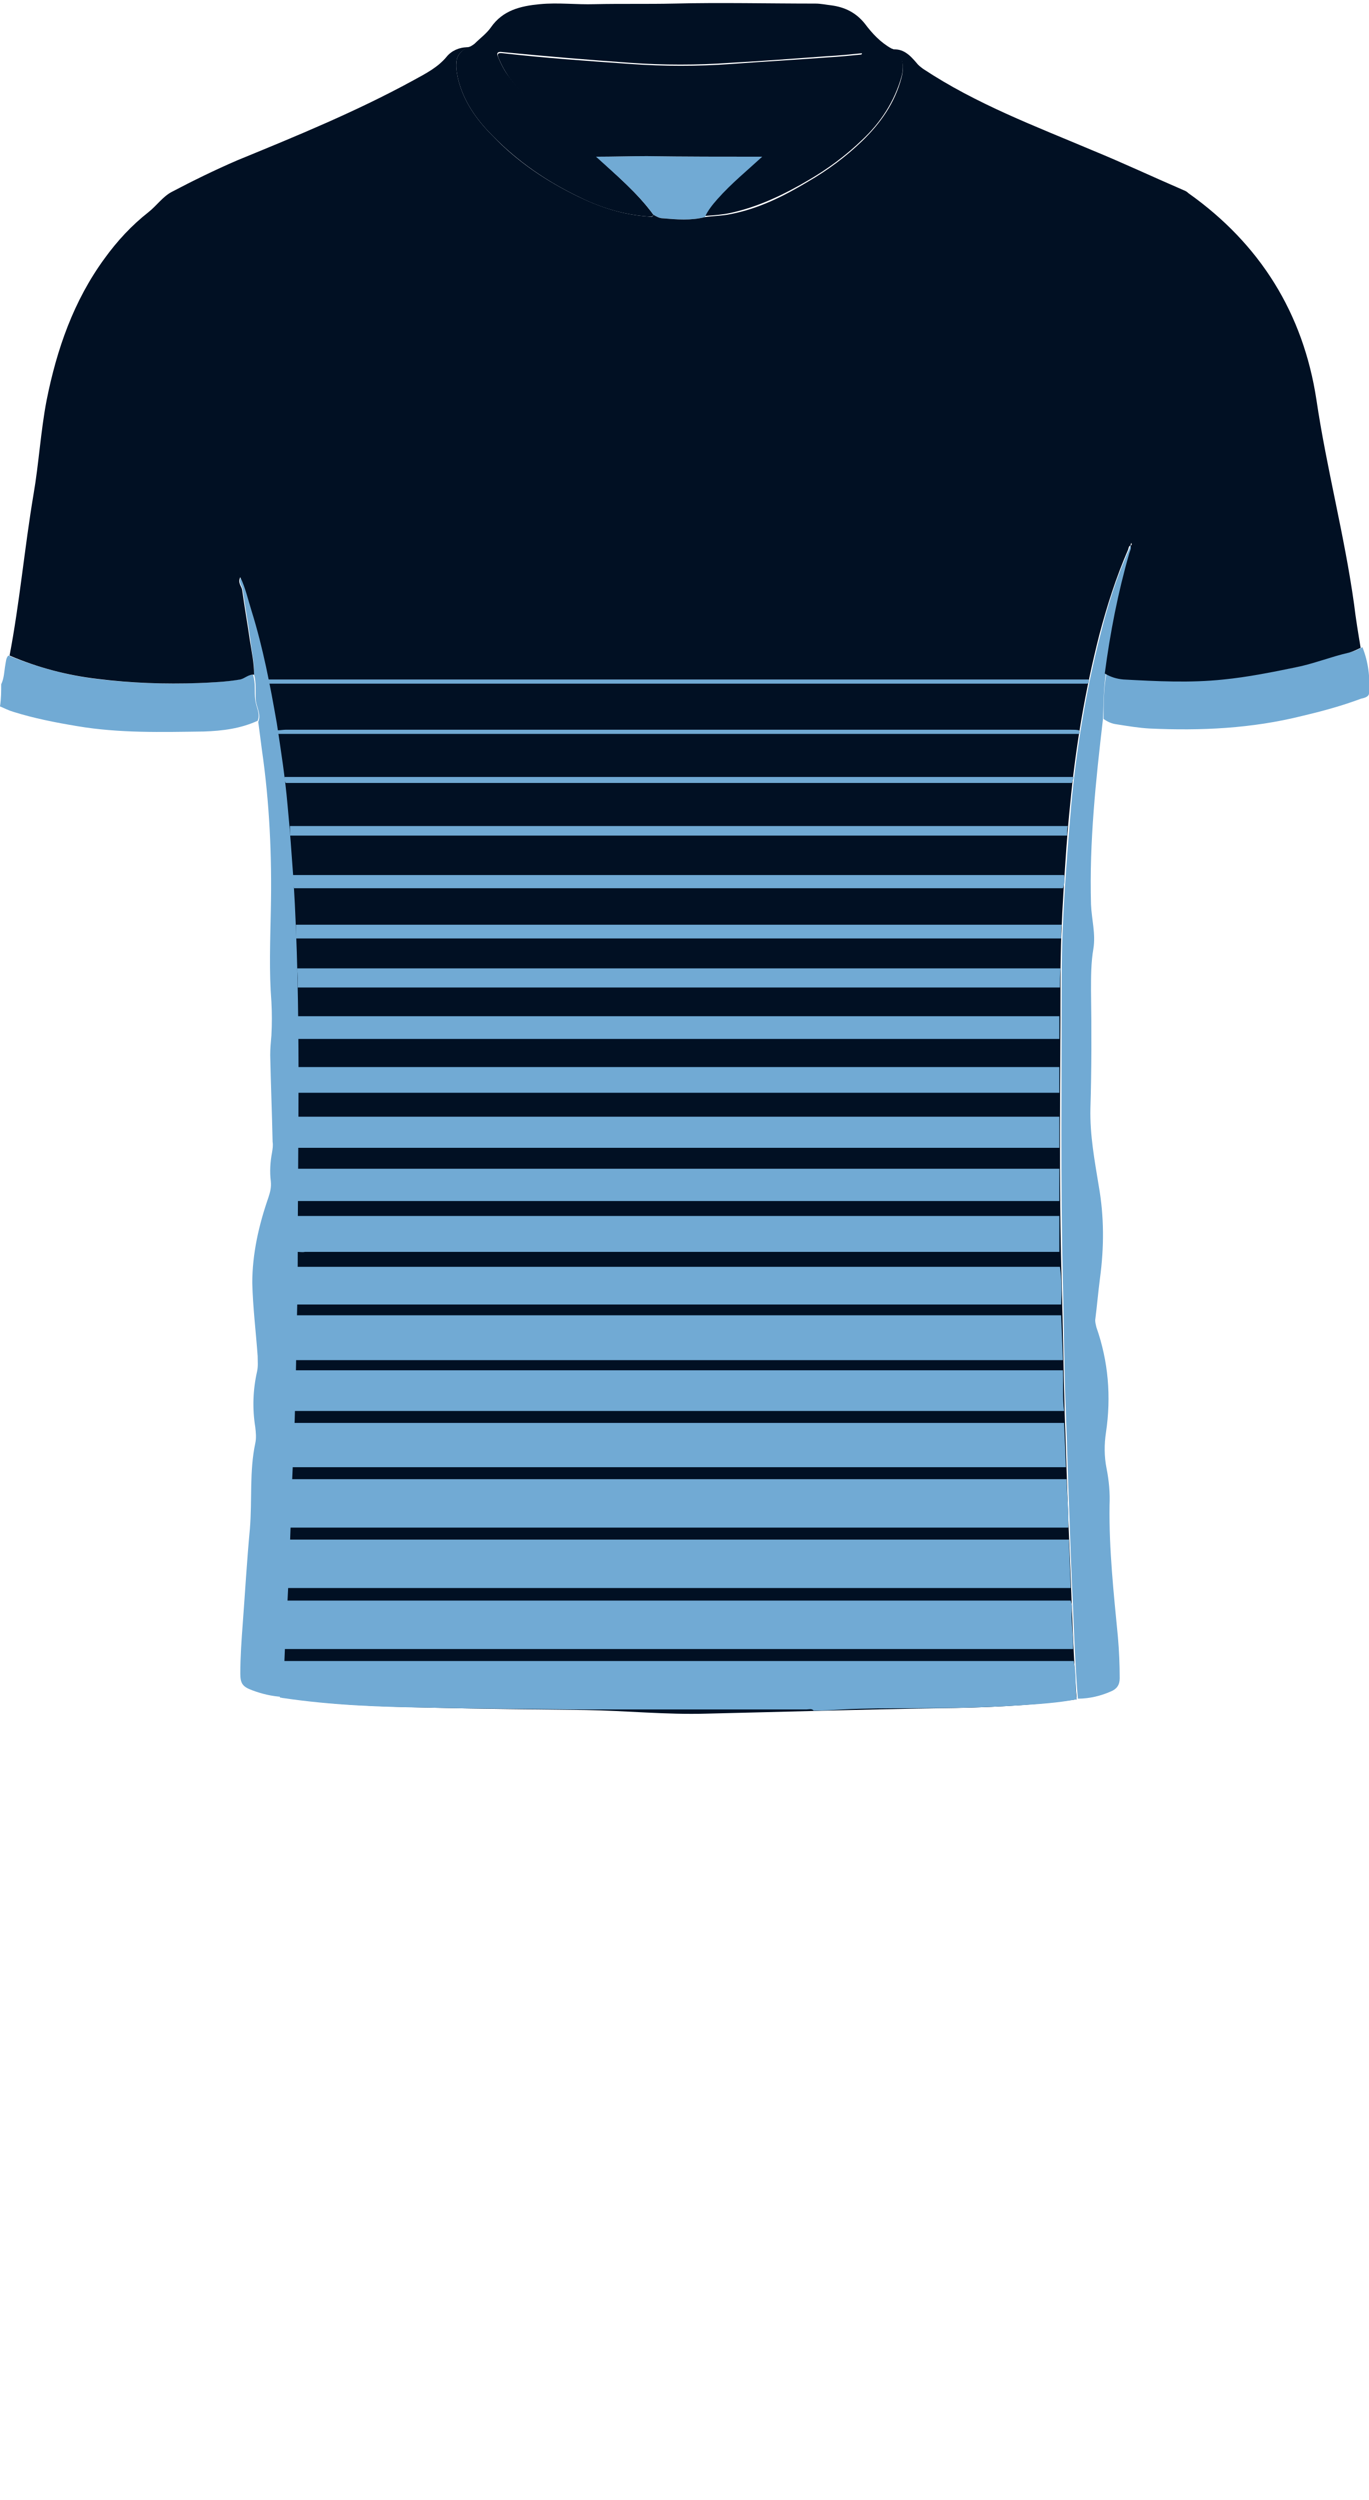 <!--?xml version="1.0" encoding="utf-8"?-->
<!-- Generator: Adobe Illustrator 24.2.3, SVG Export Plug-In . SVG Version: 6.00 Build 0)  -->
<svg version="1.1" id="Camada_1" xmlns="http://www.w3.org/2000/svg" xmlns:xlink="http://www.w3.org/1999/xlink" x="0px" y="0px" viewBox="0 0 229 418" style="enable-background:new 0 0 229 418;" xml:space="preserve">
<style type="text/css">
	.st0{fill:#FC0101;}
	.st1{fill:#2145B9;}
	.st2{fill:#6348F5;}
</style>
<g onclick="select(this)" class="" id="gola-primaria" fill="#011023">
	<path d="M109.3,35.9c-0.2,0.5-0.6,0.3-0.9,0.3c-4.1-0.3-8-1.5-11.6-3.3c-5.4-2.6-10.2-5.9-14.4-10.2
		c-2.7-2.7-4.9-5.8-5.8-9.6c-0.2-1-0.4-2-0.2-3.1c0.2-1,0.9-1.5,1.7-2.1c0.5,0,0.9-0.3,1.3-0.6c0.9-0.9,2-1.7,2.7-2.7
		c2-2.9,5-3.6,8.2-3.9c3.1-0.3,6.1,0.1,9.2,0c4.4-0.1,8.8,0,13.2-0.1c7.9-0.2,15.8,0,23.7,0c0.9,0,1.8,0.2,2.7,0.3
		c2.2,0.3,4.1,1.2,5.6,3.1c1.2,1.6,2.6,3.1,4.4,4.1c1.7,0.5,2.3,2.5,1.7,4.7c-1.2,4.2-3.5,7.7-6.6,10.6c-2.7,2.6-5.8,4.9-9.1,6.8
		c-4.1,2.4-8.3,4.4-12.9,5.4c-1.4,0.3-2.8,0.4-4.3,0.5c0.5-1.1,1.3-2.1,2.1-3c2.2-2.6,4.9-4.8,7.5-7.1c2.1-1.7,4.3-3.3,6.4-5
		c2.4-1.8,4.6-3.8,6.6-6.1c1.5-1.8,2.8-3.7,3.7-6c-2,0.2-3.9,0.4-5.9,0.5c-5.4,0.4-10.8,0.8-16.1,1.1c-5.6,0.4-11.2,0.4-16.8,0
		c-7.1-0.5-14.3-1.1-21.4-1.8c-0.7-0.1-1,0.1-0.7,0.8c0.5,1.2,1.1,2.4,1.9,3.4c3.9,5.3,9.4,8.9,14.4,13.1
		C103.1,29.3,106.6,32.2,109.3,35.9z"></path>
</g>
<g onclick="select(this)" class="" id="detalhe-lateral" fill="#71aad4">
	<path d="M180.3,284c-0.4-5-0.6-10-0.8-15.1c-0.3-6-0.5-12-0.7-17.9c-0.2-4.9-0.3-9.7-0.5-14.6
		c-0.3-7.3-0.3-14.6-0.5-21.9c-0.4-17-0.2-34.1-0.2-51.1c0-4.8,0.2-9.7,0.5-14.5c0.3-4.8,0.7-9.6,1.1-14.4
		c0.9-9.6,2.5-19.2,4.9-28.5c1.2-4.8,2.7-9.6,4.8-14.2c0.1-0.2,0.1-0.6,0.4-0.7l0,0c0.2,0.5-0.1,0.9-0.2,1.3
		c-1.9,6.6-3.2,13.3-4.1,20.1c-0.4,2.5-0.4,5.1-0.5,7.7c-1.2,10.3-2.3,20.6-2,31c0.1,2.5,0.8,4.9,0.4,7.4c-0.4,2.3-0.4,4.7-0.4,7
		c0.1,6.6,0.1,13.2-0.1,19.7c-0.1,4.5,0.7,8.7,1.4,13c0.9,5.1,0.9,10.2,0.2,15.4c-0.3,2.3-0.5,4.7-0.8,7c0,0.4,0.1,0.8,0.2,1.2
		c2,5.7,2.5,11.6,1.6,17.6c-0.3,2-0.3,4,0.1,6c0.4,2,0.6,4.1,0.5,6.2c-0.1,7.4,0.7,14.7,1.4,22c0.2,2.3,0.3,4.6,0.3,6.9
		c0,1.1-0.5,1.8-1.5,2.2C184.2,283.5,182.3,284,180.3,284z"></path>
	<path d="M42.5,112.8c0.1-1.9-0.4-3.8-0.6-5.7c-0.4-2.9-0.9-5.7-1.3-8.5c-0.1-0.7-0.8-1.2-0.3-2.1
		c0.9,1.9,1.4,3.8,1.9,5.7c1.9,6.1,3.1,12.4,4.2,18.7c0.8,4.5,1.4,9.1,1.8,13.7c0.4,4.2,0.7,8.4,1,12.6c1.3,21.4,0.6,42.8,0.7,64.2
		c0,4-0.1,8-0.2,12c-0.1,6.3-0.3,12.5-0.5,18.8c-0.2,4.4-0.3,8.9-0.5,13.3c-0.2,5.6-0.4,11.2-0.8,16.9c-0.3,3.8-0.2,7.6-0.7,11.3
		c-1.7-0.1-3.4-0.5-5-1.1c-1.6-0.6-2-1.1-2-2.8c0-2.8,0.2-5.6,0.4-8.3c0.4-5.3,0.7-10.6,1.2-15.9c0.4-4.8-0.1-9.6,0.9-14.3
		c0.2-0.9,0.1-1.8,0-2.7c-0.5-3.1-0.4-6.2,0.3-9.3c0.2-0.9,0.1-1.7,0.1-2.6c-0.3-4.1-0.8-8.1-0.9-12.2c0-4.9,1.1-9.7,2.7-14.3
		c0.3-0.9,0.5-1.7,0.4-2.7c-0.2-1.6-0.1-3.2,0.2-4.8c0.1-0.6,0.2-1.2,0.1-1.8c-0.1-4.8-0.3-9.6-0.4-14.5c0-1.1,0.1-2.2,0.2-3.3
		c0.1-1.9,0.1-3.7,0-5.6c-0.4-5.1-0.2-10.1-0.1-15.2c0.2-9.1-0.2-18-1.5-27c-0.2-1.5-0.4-3.1-0.6-4.6c0.5-1.2-0.2-2.3-0.4-3.5
		C42.7,115.6,42.9,114.1,42.5,112.8z"></path>
</g>
<g onclick="select(this)" class="" id="detalhe-punho" fill="#71aad4">
	<path d="M0.2,114.4c0.5-1,0.5-2.2,0.7-3.3c0.1-0.5,0.1-1.1,0.5-1.5c4.7,1.9,9.7,3.3,14.7,3.9
		c5.6,0.7,11.3,0.9,16.9,0.7c2.4-0.1,4.7-0.2,7-0.6c0.8-0.1,1.4-0.9,2.3-0.8c0.5,1.4,0.2,2.8,0.4,4.2c0.1,1.1,0.9,2.3,0.4,3.5
		c-2.8,1.3-5.9,1.7-9,1.8c-7.1,0.1-14.1,0.3-21.2-0.9c-3.6-0.6-7.2-1.3-10.7-2.4c-0.7-0.2-1.5-0.6-2.2-0.9
		C0.2,116.8,0.2,115.6,0.2,114.4z"></path>
	<path d="M184.6,120.2c0-2.6,0-5.1,0.5-7.7c0.9,0.6,2,0.9,3.1,1c5.6,0.3,11.2,0.6,16.8,0c4-0.4,7.9-1.2,11.9-2
		c3.1-0.7,6-1.9,9.1-2.5c0.6-0.1,1.3-0.5,1.9-0.8c1,2.5,1.3,5.1,1.1,7.7c0,0.6-0.8,0.8-1.3,0.9c-3.2,1.2-6.5,2.1-9.9,2.9
		c-8.4,2.1-16.9,2.5-25.5,2.1c-1.8-0.1-3.6-0.4-5.5-0.7C186,121,185.3,120.7,184.6,120.2z"></path>
</g>
<g onclick="select(this)" class="" id="gola-secundaria" fill="#71aad4">
	<path d="M127.5,26.2c-2.5,2.3-5.2,4.5-7.5,7.1c-0.8,0.9-1.6,1.9-2.1,3c-2.3,0.6-4.6,0.4-7,0.2c-0.6,0-1.1-0.3-1.6-0.6
		c-2.7-3.7-6.2-6.6-9.6-9.7c2.8,0,5.7-0.1,8.5-0.1C114.7,26.2,121.1,26.2,127.5,26.2z"></path>
</g>
<path d="M189.4,91.2c0-0.1,0.1-0.3,0.1-0.4c0,0,0.1,0.1,0.1,0.1C189.6,91,189.6,91.2,189.4,91.2
	C189.3,91.1,189.4,91.2,189.4,91.2z"></path>
<g onclick="select(this)" class="" id="estampa-primaria" fill="#011023">
	<path d="M42.5,112.8c-0.9-0.1-1.5,0.6-2.3,0.8c-2.3,0.4-4.7,0.5-7,0.6c-5.7,0.2-11.3,0-16.9-0.7c-5.1-0.6-10-1.9-14.7-3.9
		c1.7-8.9,2.5-18,4-26.9c0.9-5.2,1.2-10.6,2.2-15.8c1.7-8.5,4.5-16.6,9.7-23.7c2.1-2.9,4.5-5.5,7.3-7.7c1.4-1.1,2.4-2.6,3.9-3.4
		c3.6-1.9,7.3-3.7,11-5.3c10-4.1,20-8.2,29.5-13.4c2-1.1,4-2.1,5.5-3.9c0.8-1,2.1-1.6,3.5-1.6C77.3,8.5,76.6,9,76.4,10
		c-0.2,1,0,2.1,0.2,3.1c0.9,3.8,3.1,6.9,5.8,9.6c4.1,4.3,9,7.6,14.4,10.2c3.7,1.8,7.5,3,11.6,3.3c0.3,0,0.7,0.3,0.9-0.3
		c0.5,0.3,1,0.6,1.6,0.6c2.3,0.2,4.7,0.4,7-0.2c1.4-0.2,2.9-0.2,4.3-0.5c4.7-0.9,8.9-3,12.9-5.4c3.3-1.9,6.4-4.2,9.1-6.8
		c3.1-3,5.5-6.4,6.6-10.6c0.6-2.2,0-4.3-1.7-4.7c1.9-0.3,3.1,0.9,4.2,2.2c0.3,0.4,0.7,0.7,1.1,1c8.9,5.9,18.8,9.6,28.5,13.7
		c5.1,2.1,10,4.4,15.1,6.6c0.3,0.1,0.6,0.3,0.8,0.5c12,8.5,19.2,20.1,21.4,34.5c1.7,11.5,4.7,22.7,6.3,34.2c0.3,2.5,0.7,4.9,1.1,7.3
		c-0.6,0.3-1.2,0.6-1.9,0.8c-3.1,0.7-6,1.9-9.1,2.5c-3.9,0.8-7.9,1.6-11.9,2c-5.6,0.6-11.2,0.3-16.8,0c-1.1-0.1-2.1-0.4-3.1-1
		c0.9-6.8,2.2-13.5,4.1-20.1c0.1-0.4,0.4-0.8,0.2-1.3c0.2,0,0.2-0.1,0.2-0.3c0,0,0-0.1-0.1-0.1c0,0.1-0.1,0.3-0.1,0.4
		c-0.3,0.1-0.3,0.4-0.4,0.7c-2,4.6-3.5,9.3-4.8,14.2c-2.4,9.4-4,18.9-4.9,28.5c-0.5,4.8-0.8,9.6-1.1,14.4c-0.3,4.8-0.5,9.6-0.5,14.5
		c0,17-0.3,34.1,0.2,51.1c0.2,7.3,0.3,14.6,0.5,21.9c0.2,4.9,0.3,9.7,0.5,14.6c0.2,6,0.5,12,0.7,17.9c0.2,5,0.4,10,0.8,15.1
		c-7.7,1.1-15.4,1.4-23.1,1.5c-12.9,0.2-25.9,0.6-38.8,0.9c-6.8,0.2-13.5-0.5-20.2-0.6c-8.7-0.1-17.4-0.2-26.1-0.4
		c-8.3-0.2-16.6-0.4-24.8-1.8c0.5-3.8,0.5-7.6,0.7-11.3c0.4-5.6,0.6-11.2,0.8-16.9c0.1-4.4,0.3-8.9,0.5-13.3
		c0.3-6.3,0.4-12.5,0.5-18.8c0.1-4,0.2-8,0.2-12c0-21.4,0.6-42.8-0.7-64.2c-0.3-4.2-0.6-8.4-1-12.6c-0.4-4.6-1.1-9.1-1.8-13.7
		c-1.1-6.3-2.3-12.6-4.2-18.7c-0.6-1.9-1-3.8-1.9-5.7c-0.5,0.9,0.2,1.5,0.3,2.1c0.4,2.9,0.9,5.7,1.3,8.5
		C42.1,109,42.5,110.8,42.5,112.8z"></path>
	<path d="M127.5,26.2c-6.4,0-12.9,0-19.3-0.1c-2.8,0-5.7,0.1-8.5,0.1c-5-4.1-10.5-7.7-14.4-13.1c-0.8-1.1-1.4-2.2-1.9-3.4
		c-0.3-0.7-0.1-0.9,0.7-0.8c7.1,0.8,14.2,1.3,21.4,1.8c5.6,0.4,11.2,0.4,16.8,0c5.4-0.4,10.8-0.7,16.1-1.1c1.9-0.1,3.8-0.3,5.9-0.5
		c-0.8,2.3-2.2,4.2-3.7,6c-1.9,2.3-4.2,4.3-6.6,6.1C131.8,22.9,129.7,24.5,127.5,26.2z"></path>
</g>
<path d="M46.4,283.7L46.4,283.7C46.4,283.7,46.4,283.7,46.4,283.7z"></path>
<g onclick="select(this)" class="" id="estampa-secundaria" fill="#71aad4">
	<path d="M95.7,285.8c-7.9-0.1-15.9-0.1-23.8-0.3c-8.2-0.1-16.4-0.4-24.5-1.6c-0.2,0-0.4-0.1-0.6-0.1
		c0.1-0.8,0.3-1.6,0.3-2.5c0.1-1.2-0.2-2.4,0.3-3.6c0.5,0,1,0,1.6,0c43,0,86,0,129,0c0.5,0,1,0,1.6,0c0.5,2.1,0.2,4.3,0.5,6.4
		c-3.1,0.6-6.2,0.8-9.3,1c-6.1,0.4-12.2,0.5-18.3,0.5c-3.9,0-7.8,0-11.6,0.2c-1.6,0.1-3.2,0.2-4.8,0.2c-0.3-0.4-0.8-0.2-1.2-0.2
		c-3.4,0-6.7,0-10.1,0C115.1,285.8,105.4,285.8,95.7,285.8z"></path>
	<path d="M45.1,114.3c-0.3-0.2-0.3-0.5-0.2-0.7c36,0,72,0,108.1,0c9.7,0,19.4,0,29.1,0c0.1,0.3,0.1,0.6-0.2,0.7
		c-0.4,0-0.7,0-1.1,0c-44.9,0-89.8,0-134.6,0C45.8,114.3,45.4,114.3,45.1,114.3z"></path>
	<path d="M179.5,275.7c-0.4,0-0.7,0-1.1,0c-43.3,0-86.6,0-129.8,0c-0.4,0-0.7,0-1.1,0c0.1-2.7,0.1-5.4,0.5-8.1
		c5,0,10,0,15,0c38.7,0,77.4,0,116.1,0c0.1,0.4,0.3,0.9,0.2,1.3C179.1,271.1,179.6,273.4,179.5,275.7z"></path>
	<path d="M48,265.5c0.1-2.7,0.2-5.4,0.3-8.1c28.8,0,57.6,0,86.5,0c14.7,0,29.3,0,44,0c0.1,2.7,0.2,5.4,0.3,8.1
		C135.3,265.5,91.7,265.5,48,265.5z"></path>
	<path d="M48.5,255.4c-0.2-2.7,0.1-5.4,0.3-8.1c0.5,0,1,0,1.6,0c33.3,0,66.6,0,99.9,0c9.4,0,18.7,0,28.1,0
		c0.1,2.7,0.4,5.4,0.3,8.1C135.1,255.4,91.8,255.4,48.5,255.4z"></path>
	<path d="M49.2,227.4c0.1-2.5,0.2-5,0.3-7.5c0.4,0,0.8,0,1.2,0c41.9,0,83.8,0,125.6,0c0.4,0,0.8,0,1.2,0
		c0.1,2.5,0.2,5,0.3,7.5c-0.4,0-0.7,0-1.1,0c-42.1,0-84.3,0-126.4,0C49.9,227.4,49.6,227.4,49.2,227.4z"></path>
	<path d="M48.7,245.3c0.1-2.5,0.2-4.9,0.3-7.4c43,0,86,0,129,0c0.1,2.5,0.2,4.9,0.3,7.4
		C135.1,245.3,91.9,245.3,48.7,245.3z"></path>
	<path d="M49,235.9c0.3-2.3,0.1-4.6,0.2-6.8c0.4,0,0.7,0,1.1,0c42.1,0,84.3,0,126.4,0c0.4,0,0.7,0,1.1,0
		c0.1,2.3-0.1,4.6,0.2,6.8c-0.4,0-0.9,0-1.3,0c-42.1,0-84.2,0-126.4,0C49.9,235.9,49.4,235.9,49,235.9z"></path>
	<path d="M49.5,218.1c-0.1-2.1-0.1-4.2,0.2-6.3c0.4,0,0.8,0,1.2,0c41.7,0,83.5,0,125.2,0c0.4,0,0.8,0,1.2,0
		c0.3,2.1,0.3,4.2,0.2,6.3c-0.4,0-0.8,0-1.2,0c-41.9,0-83.8,0-125.6,0C50.3,218.1,49.9,218.1,49.5,218.1z"></path>
	<path d="M49.7,209.3c0-2,0-4,0-6c0.4,0,0.9,0,1.3,0c41.6,0,83.2,0,124.9,0c0.4,0,0.9,0,1.3,0c0,2,0,4,0,6
		c-0.4,0-0.9,0-1.3,0c-41.6,0-83.3,0-124.9,0C50.6,209.4,50.2,209.3,49.7,209.3z"></path>
	<path d="M49.7,200.8c0-1.8,0-3.6,0-5.4c0.4,0,0.9,0,1.3,0c41.6,0,83.2,0,124.9,0c0.4,0,0.9,0,1.3,0c0,1.8,0,3.6,0,5.4
		c-0.4,0-0.9,0-1.3,0c-41.6,0-83.2,0-124.9,0C50.6,200.8,50.2,200.8,49.7,200.8z"></path>
	<path d="M49.7,191.9c0-1.7,0-3.5,0-5.2c0.4,0,0.9,0,1.3,0c41.6,0,83.2,0,124.9,0c0.4,0,0.9,0,1.3,0c0,1.7,0,3.5,0,5.2
		c-0.4,0-0.9,0-1.3,0c-41.6,0-83.2,0-124.9,0C50.6,191.9,50.2,191.9,49.7,191.9z"></path>
	<path d="M49.7,178.4c0.4,0,0.9,0,1.3,0c41.6,0,83.2,0,124.9,0c0.4,0,0.9,0,1.3,0c0,1.4,0,2.9,0,4.3c-0.4,0-0.8,0-1.2,0
		c-41.7,0-83.4,0-125.1,0c-0.4,0-0.8,0-1.2,0C49.7,181.2,49.7,179.8,49.7,178.4z"></path>
	<path d="M177.2,173.7c-0.4,0-0.9,0-1.3,0c-41.6,0-83.2,0-124.9,0c-0.4,0-0.9,0-1.3,0c0-1.3,0-2.5,0-3.8
		c0.4,0,0.9,0,1.3,0c41.6,0,83.2,0,124.9,0c0.4,0,0.9,0,1.3,0C177.2,171.2,177.2,172.4,177.2,173.7z"></path>
	<path d="M177.3,165.1c-0.4,0-0.9,0-1.3,0c-41.6,0-83.3,0-124.9,0c-0.4,0-0.9,0-1.3,0c0-1.1,0-2.1-0.1-3.2
		c0.4,0,0.8,0,1.2,0c41.8,0,83.5,0,125.3,0c0.4,0,0.8,0,1.2,0C177.3,163,177.3,164.1,177.3,165.1z"></path>
	<path d="M177.5,156.9c-0.4,0-0.8,0-1.2,0c-41.9,0-83.8,0-125.6,0c-0.4,0-0.8,0-1.2,0c0-0.8,0-1.6,0-2.3
		c0.4,0,0.7,0,1.1,0c42,0,83.9,0,125.9,0c0.4,0,0.7,0,1.1,0C177.5,155.4,177.5,156.1,177.5,156.9z"></path>
	<path d="M177.8,148.5c-19.7,0-39.3,0-59,0c-23.2,0-46.4,0-69.6,0c-0.3-0.7-0.3-1.4-0.2-2.2c43,0,86,0,129,0
		C178.1,147.1,178.1,147.8,177.8,148.5z"></path>
	<path d="M178.5,139.7c-43.3,0-86.7,0-130,0c0-0.5,0-1.1,0-1.6c0.3,0,0.6,0,1,0c42.7,0,85.4,0,128.1,0c0.3,0,0.6,0,1,0
		C178.5,138.6,178.5,139.2,178.5,139.7z"></path>
	<path d="M179.3,130.9c-43.8,0-87.7,0-131.5,0c-0.2-0.3-0.3-0.7-0.2-1c44,0,88,0,132,0
		C179.6,130.2,179.4,130.6,179.3,130.9z"></path>
	<path d="M180.5,122.7c-44.7,0-89.3,0-134,0c-0.2-0.2-0.1-0.4-0.1-0.6c0.5,0,1-0.1,1.4-0.1c43.8,0,87.5,0,131.3,0
		c0.5,0,1,0,1.4,0.1C180.6,122.3,180.7,122.5,180.5,122.7z"></path>
</g>
</svg>
